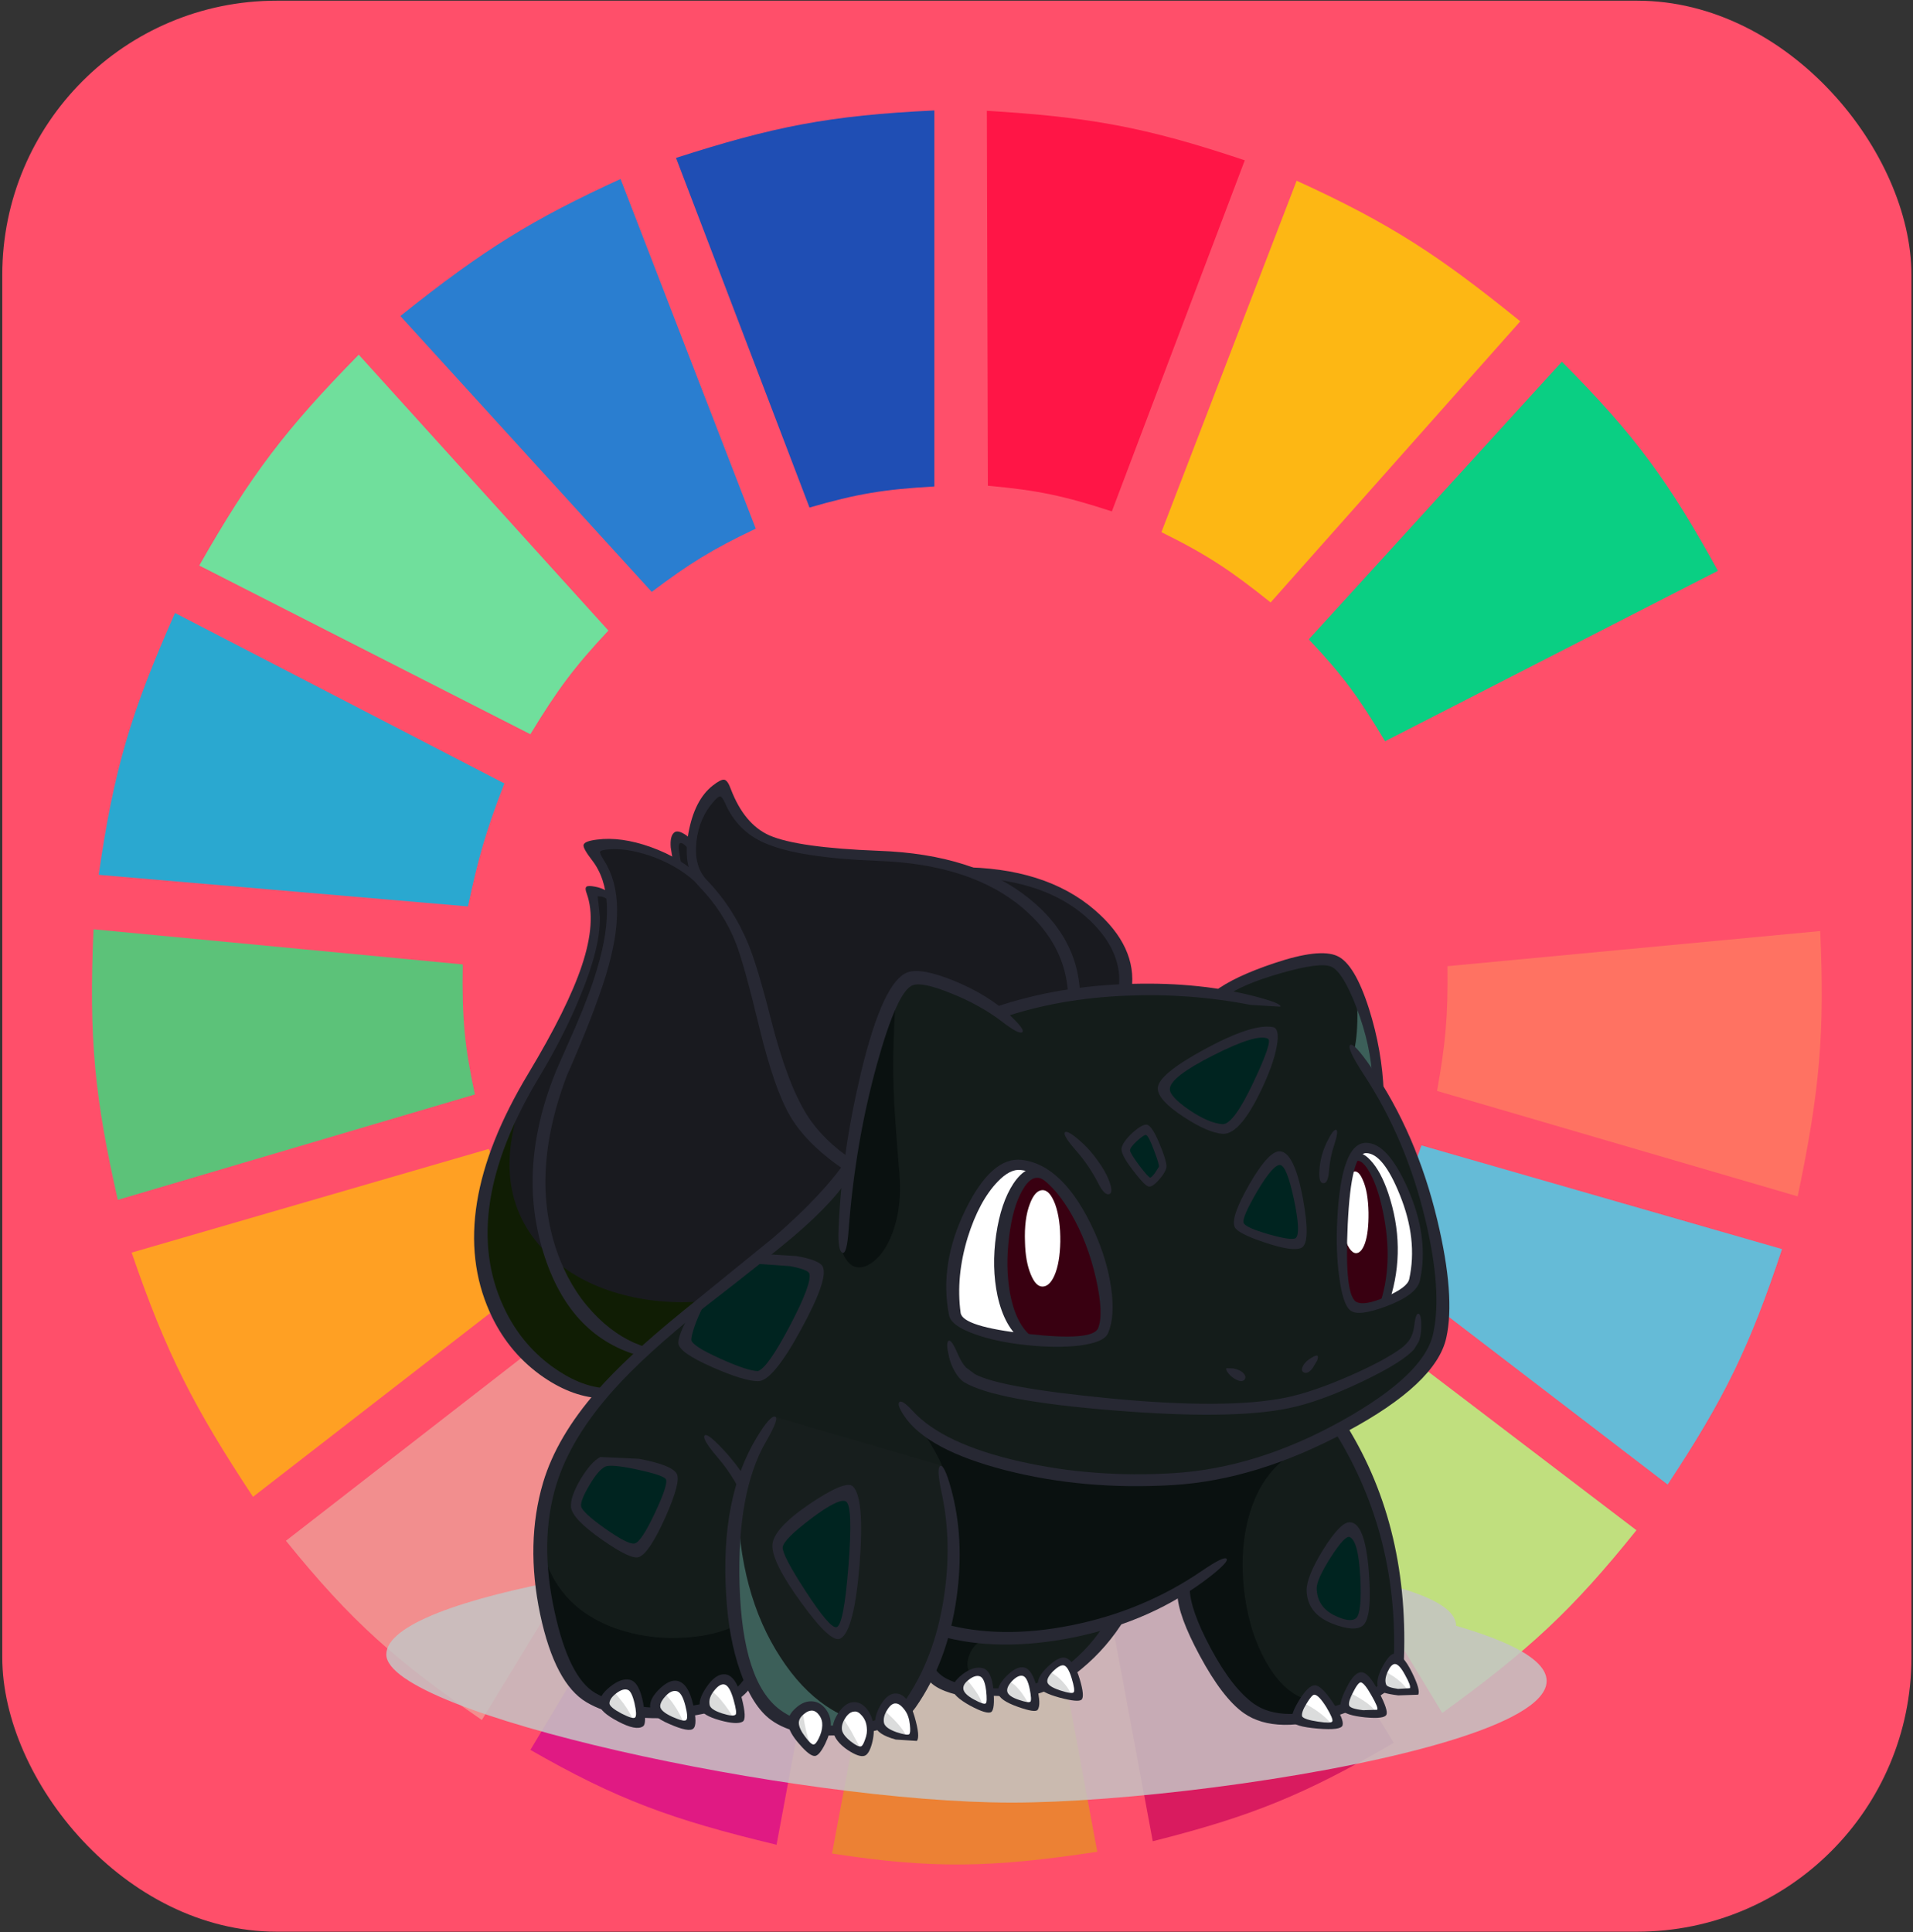 <svg width="687" height="694" viewBox="0 0 687 694" fill="none" xmlns="http://www.w3.org/2000/svg">
<rect x="0" y="0" width="687" height="694" fill="#333333" stroke="none"/>
<rect x="0.814" y="0.247" width="685.626" height="693.507" rx="98.51" fill="#FF4F6A"/>
<g clip-path="url(#clip0)">
<path d="M290.709 182.29L242.771 56.706C277.581 45.528 297.737 41.44 335.535 39.666V174.717C317.57 175.724 307.727 177.346 290.709 182.29Z" fill="#1F4EB4"/>
<path d="M354.766 174.454L354.398 39.797C390.849 42.004 411.111 45.506 447.027 57.578L399.293 183.664C382.164 178.08 372.401 176.019 354.766 174.454Z" fill="#FF1546"/>
<path d="M417.09 191.124L465.651 64.909C500.177 80.662 517.325 92.264 545.964 115.395L456.312 216.368C442.293 205.162 433.909 199.422 417.09 191.124Z" fill="#FDB714"/>
<path d="M470.012 229.62L560.908 129.91C587.573 156.651 599.478 173.293 616.941 205.008L497.405 266.223C488.174 250.727 482.3 242.617 470.012 229.62Z" fill="#0ACF83"/>
<path d="M506.122 284.524L626.28 223.31C641.17 257.701 646.254 278.038 651.806 315.447L517.951 328.068C515.326 310.608 512.734 301.082 506.122 284.524Z" fill="#FF4F6A"/>
<path d="M516.081 391.807C519.078 375.04 520.033 365.297 519.817 347L653.671 334.379C655.333 371.065 653.507 391.913 645.578 429.671L516.081 391.807Z" fill="#FF7262"/>
<path d="M491.8 451.128C500.577 436.712 504.71 428.043 510.477 411.37L639.974 448.604C628.388 483.627 619.395 502.144 598.884 533.168L491.8 451.128Z" fill="#65BBD7"/>
<path d="M587.678 549.576L479.972 467.536C468.138 481.031 461.027 487.907 447.598 499.09L517.949 615.208C549.104 592.629 564.551 578.392 587.678 549.576Z" fill="#C0DF7E"/>
<path d="M500.518 625.936L430.166 510.449C414.903 518.162 405.964 521.976 389.076 527.488L413.979 661.277C449.657 652.282 468.617 644.508 500.518 625.936Z" fill="#D91B5F"/>
<path d="M323.705 532.537C341.451 533.699 351.402 533.352 369.153 531.275L394.056 665.063C355.993 670.798 335.078 671.269 298.802 665.694L323.705 532.537Z" fill="#EC8134"/>
<path d="M190.473 628.461L260.202 512.343C276.01 520.611 285.6 524.13 303.782 528.751L278.879 662.539C241.235 653.497 221.65 646.348 190.473 628.461Z" fill="#E01A83"/>
<path d="M102.688 553.362L209.149 470.691C221.02 484.66 228.741 491.324 243.391 502.245L173.039 617.732C142.245 596.447 126.474 582.782 102.688 553.362Z" fill="#F28E8E"/>
<path d="M90.86 537.585C69.684 505.433 59.801 486.4 47.279 449.866L175.531 412.632C181.936 429.882 186.794 439.218 196.699 455.546L90.86 537.585Z" fill="#FFA023"/>
<path d="M42.298 430.934C34.059 394.411 31.827 373.226 33.582 333.748L166.191 346.37C165.853 365.92 166.896 376.083 170.549 393.069L42.298 430.934Z" fill="#5CC279"/>
<path d="M35.45 314.185L168.06 325.544C171.739 308.148 174.497 298.465 181.134 281.369L62.844 220.154C47.122 255.614 40.889 276.145 35.45 314.185Z" fill="#2AA8D0"/>
<path d="M71.561 203.115C90.097 170.481 102.724 153.974 128.838 127.386L218.489 226.465C206.358 239.431 200.239 247.603 190.473 263.698L71.561 203.115Z" fill="#70DF9C"/>
<path d="M234.054 212.581C247.505 202.444 255.597 197.369 271.409 189.863L222.848 64.278C191.248 78.793 173.898 89.418 143.78 113.502L234.054 212.581Z" fill="#2A7ED0"/>
<path d="M522.915 583.891C631.275 615.414 440.479 647.397 363.329 647.397C286.18 647.397 138.728 615.539 138.728 594.194C138.728 572.849 250.524 555.841 327.674 555.841C404.823 555.841 522.915 562.546 522.915 583.891Z" fill="#C4C4C4" fill-opacity="0.85"/>
</g>
<path d="M405.103 355.344L218.158 500.564C216.231 500.778 213.368 500.295 209.569 499.114C204.806 497.61 200.284 495.382 196.003 492.429C183.803 484.052 176.418 472.024 173.849 456.345C171.334 441.311 173.635 425.175 180.752 407.939C183.107 402.247 185.997 396.368 189.421 390.3L195.682 379.749C200.766 370.675 204.967 361.707 208.285 352.848C213.796 338.028 215.295 327.074 212.78 319.986L215.348 320.308C217.275 320.684 218.826 321.382 220.004 322.402C219.843 320.684 219.388 318.671 218.639 316.362C217.087 311.636 214.867 307.663 211.977 304.441L220.646 303.233C227.977 303.287 235.415 305.381 242.96 309.516L242.399 305.086C242.185 302.079 242.479 300.414 243.282 300.092C244.512 299.609 246.278 300.79 248.579 303.636C248.633 301.273 249.141 298.589 250.104 295.582C251.977 289.675 255.135 285.218 259.576 282.211L263.991 290.346C268.111 296.199 273.141 300.253 279.081 302.508C284.272 304.549 296.045 306.106 314.399 307.18C332.166 308.254 344.687 310.455 351.965 313.784L359.671 314.429C365.932 315.234 371.711 316.711 377.009 318.859C394.079 325.785 403.444 337.947 405.103 355.344Z" fill="#191A1F"/>
<path d="M179.385 472.132C167.291 449.258 170.18 422.974 188.054 393.281C179.01 417.283 182.06 436.479 197.204 450.869C203.786 457.098 212.081 461.662 222.087 464.561C231.88 467.353 242.261 468.266 253.232 467.3L215.826 501.208C210.368 500.725 204.295 498.067 197.605 493.235C189.953 487.597 183.88 480.563 179.385 472.132Z" fill="#101D04"/>
<path d="M478.467 344.712C483.229 346.806 487.377 353.921 490.908 366.056C494.066 377.064 495.136 384.85 494.119 389.414C500.434 396.77 506.588 411.133 512.581 432.504C519.377 456.452 520.527 473.876 516.032 484.777C514.588 488.267 510.36 493.019 503.35 499.033C496.072 505.369 488.875 510.255 481.758 513.692L485.37 519.571C488.26 524.726 490.855 530.283 493.156 536.244C500.487 555.467 503.537 575.387 502.307 596.006C501.932 602.557 496.527 607.927 486.092 612.115C475.871 616.142 464.982 617.485 453.423 616.142C449.517 615.605 444.353 611.014 437.931 602.369C430.6 592.328 426.239 581.911 424.847 571.119C415.055 576.81 406.787 580.65 400.045 582.636L397.958 586.18C396.138 589.08 393.998 591.765 391.536 594.235C383.777 602.181 374.599 606.611 364.004 607.524C353.462 608.437 345.275 607.605 339.442 605.027C337.622 604.222 336.124 603.282 334.947 602.208L333.823 600.839L269.689 603.014L263.107 608.813C257.22 612.733 250.424 614.8 242.718 615.015C232.176 615.337 223.882 614.37 217.835 612.115C210.236 609.216 204.832 603.927 201.621 596.248C196.965 585.187 194.504 572.515 194.236 558.232C193.862 539.653 198.009 524.457 206.678 512.644C215.026 501.261 225.915 489.663 239.347 477.85C243.093 474.574 253.287 466.252 269.929 452.882C278.438 446.116 286.01 439.565 292.645 433.229C299.388 426.786 303.482 422.168 304.926 419.376C306.478 408.69 308.512 397.844 311.027 386.836C316.11 364.821 321.034 353.062 325.796 351.558C330.559 350.109 337.569 351.639 346.827 356.149C351.429 358.458 355.549 360.875 359.188 363.398L364.646 361.465C369.462 360.015 374.733 358.78 380.459 357.76C398.76 354.592 418.185 354.404 438.734 357.196C441.838 353.867 448.687 350.646 459.283 347.531C469.503 344.524 475.898 343.585 478.467 344.712Z" fill="#141C1A"/>
<path d="M492.994 376.768L494.6 389.414L486.332 377.091C487.188 373.493 487.563 368.634 487.456 362.512L486.974 354.458C489.436 359.774 491.442 367.211 492.994 376.768Z" fill="#3C5F59"/>
<path d="M309.179 391.025C313.514 371.05 317.768 359.506 321.942 356.392C320.925 367.99 320.577 379.454 320.898 390.783C321.113 397.442 321.808 407.59 322.985 421.229C323.681 429.337 322.852 436.532 320.497 442.814C318.41 448.291 315.681 452.023 312.31 454.01C308.992 455.943 306.263 455.513 304.122 452.721C301.821 449.66 301.045 444.398 301.795 436.935C303.293 422.061 305.754 406.758 309.179 391.025Z" fill="#0A1110"/>
<path d="M454.066 595.766C458.187 603.498 463.11 608.331 468.836 610.264L465.785 616.385C457.705 617.996 450.561 615.875 444.354 610.022C436.916 602.881 430.333 589.913 424.608 571.12C415.35 576.758 405.076 580.973 393.785 583.765C382.654 586.557 369.276 588.249 353.65 588.839C351.189 589.645 349.396 591.363 348.272 593.994C347.149 596.518 347.122 598.8 348.192 600.84L343.697 606.156L334.065 600.276C334.332 598.451 335.831 593.001 338.56 583.926C341.235 575.227 342.921 567.683 343.617 561.294C345.65 542.178 340.353 524.888 327.724 509.424C338.961 520.754 358.654 527.868 386.801 530.768C416.875 533.828 442.427 531.09 463.458 522.552C456.715 526.902 451.899 533.667 449.009 542.849C446.441 551.118 445.665 560.273 446.681 570.314C447.698 579.98 450.16 588.463 454.066 595.766Z" fill="#0A1110"/>
<path d="M193.432 549.534C195.733 568.381 206.008 580.489 224.255 585.859C231.265 587.899 238.65 588.651 246.409 588.114C253.473 587.631 259.279 586.234 263.828 583.926L269.687 603.739C265.513 607.82 259.894 611.015 252.831 613.324C238.704 617.942 224.496 615.928 210.208 607.283C203.305 603.095 198.355 592.463 195.359 575.388C194.395 569.643 193.753 563.817 193.432 557.91C193.165 552.97 193.165 550.178 193.432 549.534Z" fill="#0A1110"/>
<path d="M365.286 418.249C367.373 417.873 369.594 418.222 371.949 419.296C363.868 425.524 359.641 435.082 359.266 447.969C358.892 459.728 361.567 470.763 367.293 481.072C356.056 479.837 348.136 477.26 343.534 473.34C342.196 472.159 341.634 468.857 341.848 463.433C342.062 457.795 343.052 451.889 344.818 445.714C349.42 429.283 356.243 420.128 365.286 418.249Z" fill="white"/>
<path d="M393.059 448.935C395.574 455.701 397.126 461.795 397.715 467.219C398.357 473.018 397.715 476.884 395.788 478.817C394.504 480.105 391.052 480.991 385.433 481.475C379.708 481.904 373.661 481.77 367.293 481.072C361.567 470.762 358.891 459.728 359.266 447.969C359.641 435.082 363.868 425.524 371.948 419.295C379.922 423 386.959 432.88 393.059 448.935Z" fill="#390011"/>
<path d="M487.057 414.222C493.746 419.699 497.733 427.887 499.017 438.787C499.82 445.607 499.499 455.191 498.054 467.541C495.7 468.454 493.425 469.071 491.231 469.394C488.984 469.77 487.298 469.77 486.174 469.394C483.017 468.373 481.439 460.265 481.439 445.07C481.385 429.552 483.258 419.269 487.057 414.222Z" fill="#390011"/>
<path d="M487.056 414.22C488.019 412.878 489.036 412.099 490.106 411.885C495.297 410.757 500.327 417.12 505.196 430.973C509.959 444.719 510.895 454.546 508.006 460.452C506.668 463.244 503.35 465.607 498.052 467.54C499.497 455.19 499.818 445.605 499.016 438.786C497.731 427.886 493.745 419.697 487.056 414.22Z" fill="white"/>
<path d="M439.938 406.005C438.386 406.596 434.346 404.958 427.818 401.092C420.968 397.118 417.677 393.87 417.945 391.346C418.319 388.017 423.858 383.426 434.56 377.573C445.423 371.667 452.648 369.492 456.233 371.049C458.534 372.016 457.33 377.708 452.621 388.124C447.858 398.595 443.631 404.555 439.938 406.005Z" fill="#002420"/>
<path d="M404.219 412.933C404.059 412.235 404.861 410.919 406.627 408.986C408.447 407 410.079 405.818 411.524 405.442L413.29 407.939C414.788 410.463 416.286 414.007 417.785 418.571L416.741 421.068C415.724 422.893 414.467 424.155 412.969 424.853L409.116 421.148C406.44 418.195 404.808 415.457 404.219 412.933Z" fill="#002420"/>
<path d="M466.265 430.492C467.924 439.996 468.058 445.312 466.666 446.439C465.436 447.46 461.69 447.057 455.429 445.231C449.114 443.406 445.529 441.634 444.673 439.915C444.94 435.942 446.974 430.975 450.773 425.015C454.68 419.055 457.837 416.075 460.245 416.075C462.599 416.075 464.606 420.88 466.265 430.492Z" fill="#002420"/>
<path d="M471.083 570.556C470.869 567.495 472.742 563.119 476.702 557.427C480.555 551.843 483.337 549.158 485.05 549.373C487.618 549.641 489.384 555.038 490.347 565.562C491.257 576.14 490.428 581.858 487.859 582.718C485.023 583.684 481.625 583.147 477.665 581.107C473.116 578.69 470.922 575.173 471.083 570.556Z" fill="#002420"/>
<path d="M216.631 525.292L229.876 525.855C235.815 527.037 239.24 528.352 240.15 529.802C241.648 532.218 240.658 537.319 237.18 545.105C233.755 552.837 230.866 556.811 228.511 557.025C226.478 557.187 222.357 555.146 216.15 550.904C209.889 546.662 206.785 543.709 206.839 542.044C206.892 539.897 207.936 536.836 209.969 532.863C212.217 528.406 214.437 525.882 216.631 525.292Z" fill="#002420"/>
<path d="M292.966 456.264C294.357 458.68 292.11 465.392 286.224 476.4C280.337 487.407 275.815 493.26 272.658 493.958C269.769 494.656 265.059 493.394 258.531 490.172C252.377 487.219 248.283 484.508 246.25 482.038C245.608 481.232 246.036 478.87 247.534 474.95L249.942 469.231L260.698 460.694C267.976 454.948 272.043 451.968 272.899 451.753L282.933 452.639C288.819 453.66 292.163 454.868 292.966 456.264Z" fill="#002420"/>
<path d="M374.439 427.43C376.151 427.43 377.649 429.122 378.934 432.504C380.218 436.102 380.833 440.586 380.78 445.955C380.673 451.056 379.977 455.083 378.693 458.037C377.516 460.721 376.071 462.064 374.358 462.064C372.753 462.064 371.362 460.614 370.184 457.714C368.9 454.654 368.205 450.788 368.097 446.116C367.883 440.478 368.472 435.887 369.863 432.343C371.094 429.068 372.619 427.43 374.439 427.43Z" fill="white"/>
<path d="M483.281 429.202L484.886 421.953C485.528 421.094 486.144 420.691 486.732 420.745C487.696 420.799 488.605 421.846 489.462 423.886C490.692 426.625 491.361 430.491 491.468 435.484C491.522 440.21 491.094 443.888 490.184 446.519C489.328 448.881 488.258 450.063 486.973 450.063C486.171 450.063 485.368 449.472 484.565 448.291C483.709 447.002 483.12 445.311 482.799 443.216C482.157 439.511 482.318 434.84 483.281 429.202Z" fill="white"/>
<path d="M449.089 360.901C434.426 358.055 419.577 356.955 404.54 357.599C388.379 358.243 373.529 360.874 359.991 365.492C359.509 365.653 358.84 365.116 357.984 363.881C357.074 362.646 356.86 361.921 357.342 361.707C372.7 356.498 389.342 353.706 407.269 353.33C423.001 352.954 437.37 354.431 450.373 357.76C457.009 359.478 460.166 360.74 459.845 361.546L449.089 360.901Z" fill="#272833"/>
<path d="M492.433 383.373C503.296 399.159 511.216 417.469 516.193 438.303C520.527 456.452 521.597 470.493 519.403 480.427C516.995 491.435 505.008 502.711 483.443 514.255C462.038 525.746 441.356 532.109 421.395 533.344C400.044 534.633 379.95 532.861 361.114 528.028C342.278 523.195 330.13 516.671 324.672 508.456C322.906 505.771 322.344 504.134 322.986 503.543C323.682 502.952 325.261 503.999 327.722 506.684C334.946 514.631 347.816 520.699 366.331 524.887C383.937 528.86 402.318 530.256 421.476 529.075C441.489 527.84 461.69 521.531 482.078 510.147C501.664 499.194 512.527 488.83 514.667 479.058C516.915 468.909 515.978 455.217 511.858 437.981C507.256 418.704 499.898 401.361 489.784 385.95C485.61 379.56 483.978 376.017 484.888 375.318C485.744 374.62 488.259 377.305 492.433 383.373Z" fill="#272833"/>
<path d="M306.449 420.262C302.917 426.92 295.774 434.84 285.018 444.022C278.596 449.445 267.787 458.037 252.589 469.796C238.729 480.857 228.027 490.603 220.482 499.033C210.1 510.631 203.197 522.041 199.773 533.264C195.652 546.741 195.438 561.883 199.13 578.69C202.555 594.53 207.425 604.303 213.739 608.008C220.535 611.981 229.686 613.726 241.191 613.243C253.071 612.76 261.285 609.968 265.833 604.867C272.844 596.973 275.573 584.194 274.021 566.528C272.415 548.486 266.957 534.096 257.646 523.357C254.007 519.115 252.455 516.538 252.991 515.625C253.526 514.712 255.8 516.403 259.813 520.699C271.533 533.317 278.061 548.755 279.399 567.011C280.63 584.355 277.018 597.779 268.563 607.283C263.479 613.028 254.328 616.25 241.111 616.948C228.321 617.646 218.181 615.794 210.689 611.391C203.09 606.934 197.525 596.41 193.993 579.818C190.408 562.743 190.756 546.956 195.037 532.458C198.301 521.505 204.749 510.524 214.381 499.516C221.391 491.462 231.532 482.038 244.803 471.246L277.713 444.505C289.593 434.25 298.449 424.826 304.282 416.235C304.55 415.859 305.031 416.315 305.727 417.604C306.476 418.946 306.717 419.832 306.449 420.262Z" fill="#272833"/>
<path d="M326.118 349.142C329.436 348.069 335.028 349.142 342.894 352.364C350.814 355.64 357.316 359.64 362.4 364.365C366.413 368.124 367.965 370.245 367.055 370.728C366.199 371.265 363.738 369.949 359.671 366.781C354.426 362.808 348.353 359.452 341.45 356.714C334.707 353.975 330.185 353.009 327.884 353.814C324.138 355.049 319.804 364.58 314.881 382.407C309.69 401.254 306.319 421.014 304.767 441.686C304.339 447.647 303.59 450.385 302.519 449.902C301.396 449.419 300.941 446.6 301.155 441.445C301.851 423.564 304.526 404.851 309.182 385.306C314.479 363.184 320.125 351.129 326.118 349.142Z" fill="#272833"/>
<path d="M436.165 356.07C440.821 352.526 447.965 349.144 457.597 345.922C468.46 342.271 476.005 341.411 480.233 343.345C484.407 345.224 488.206 351.533 491.631 362.272C494.788 372.259 496.554 382.3 496.929 392.395C496.929 392.878 496.26 392.368 494.922 390.865C493.53 389.361 492.835 388.341 492.835 387.804C492.514 379.643 490.641 371.051 487.216 362.03C483.952 353.439 480.928 348.499 478.146 347.211C475.524 346.029 469.53 346.781 460.166 349.466C450.694 352.151 443.951 355.023 439.938 358.084C439.563 358.406 438.734 358.245 437.45 357.601C436.219 356.903 435.791 356.392 436.165 356.07Z" fill="#272833"/>
<path d="M439.136 403.751C441.759 403.697 445.424 398.677 450.133 388.69C454.789 378.863 456.528 373.655 455.351 373.064C452.729 371.722 446.227 373.682 435.845 378.944C425.411 384.206 420.166 388.26 420.113 391.106C420.059 392.878 422.36 395.375 427.016 398.596C431.779 401.818 435.819 403.536 439.136 403.751ZM432.715 376.769C444.113 370.594 452.247 367.963 457.117 368.876C458.775 369.198 459.257 371.4 458.561 375.481C457.919 379.239 456.474 383.642 454.227 388.69C448.608 401.254 443.578 407.429 439.136 407.215C435.605 407 430.896 404.959 425.009 401.093C418.855 397.066 415.778 393.656 415.778 390.864C415.778 387.589 421.424 382.891 432.715 376.769Z" fill="#272833"/>
<path d="M416.176 419.055C416.337 418.626 415.748 416.639 414.41 413.095C413.073 409.497 412.109 407.672 411.521 407.618C411.039 407.564 409.969 408.289 408.31 409.793C406.651 411.296 405.822 412.424 405.822 413.176C405.875 413.874 406.999 415.699 409.193 418.653C411.387 421.498 412.671 422.921 413.046 422.921C413.367 422.921 413.929 422.384 414.732 421.31L416.176 419.055ZM416.337 410.598C417.996 414.572 418.852 417.283 418.906 418.733C418.959 419.914 418.103 421.525 416.337 423.566C414.518 425.66 413.153 426.492 412.243 426.062C411.173 425.579 409.327 423.592 406.705 420.102C403.869 416.397 402.558 413.847 402.772 412.451C402.986 411.001 404.243 409.175 406.544 406.974C408.845 404.88 410.584 403.859 411.762 403.913C412.992 404.021 414.518 406.249 416.337 410.598Z" fill="#272833"/>
<path d="M459.685 418.409C458.026 418.302 455.297 421.443 451.497 427.833C447.805 434.169 446.173 437.954 446.601 439.189C447.029 440.317 450.052 441.686 455.671 443.297C461.344 444.908 464.581 445.337 465.384 444.585C466.615 443.404 466.374 438.76 464.661 430.652C462.949 422.597 461.29 418.516 459.685 418.409ZM448.768 425.175C453.424 417.12 457.089 413.227 459.765 413.496C463.136 413.818 465.839 419.402 467.872 430.249C469.852 441.042 469.692 447.002 467.39 448.129C465.411 449.15 461.049 448.532 454.307 446.277C447.671 444.075 444.032 442.196 443.39 440.639C442.373 438.33 444.166 433.175 448.768 425.175Z" fill="#272833"/>
<path d="M346.745 434.439C353.006 421.713 359.722 415.753 366.893 416.558C377.007 417.74 385.702 426.304 392.98 442.251C396.03 449.017 398.037 455.702 399 462.307C400.017 469.18 399.669 474.657 397.957 478.737C397.047 480.993 393.622 482.496 387.682 483.248C382.224 483.892 375.883 483.838 368.659 483.087C361.381 482.335 355.174 481.019 350.036 479.14C344.364 477.153 341.287 474.871 340.806 472.294C338.398 460.051 340.377 447.433 346.745 434.439ZM384.472 435.566C378.853 426.009 372.859 420.881 366.491 420.183C363.976 419.914 361.247 421.31 358.304 424.371C353.863 428.989 350.277 435.647 347.548 444.346C344.658 453.796 343.802 462.844 344.98 471.489C345.408 474.818 353.408 477.341 368.98 479.06C384.552 480.832 393.007 480.16 394.345 477.046C395.736 473.663 395.495 467.757 393.622 459.327C391.642 450.521 388.592 442.6 384.472 435.566Z" fill="#272833"/>
<path d="M502.706 429.122C498.692 419.134 494.652 414.141 490.585 414.141C487 414.141 484.806 422.651 484.003 439.673C483.201 456.587 484.217 465.876 487.053 467.541C488.926 468.614 492.458 468.024 497.649 465.769C502.84 463.513 505.649 461.392 506.077 459.406C508.164 449.902 507.04 439.807 502.706 429.122ZM480.231 438.303C481.14 419.725 484.592 410.436 490.585 410.436C495.776 410.436 500.806 415.993 505.676 427.108C510.759 438.814 512.177 449.741 509.93 459.889C509.127 463.325 505.167 466.386 498.05 469.071C491.147 471.702 486.759 472.212 484.886 470.601C483.12 469.151 481.809 465.178 480.953 458.681C480.097 452.452 479.856 445.66 480.231 438.303Z" fill="#272833"/>
<path d="M272.018 450.224L286.065 451.11C291.523 452.077 294.653 453.338 295.456 454.896C296.901 457.849 294.279 465.42 287.59 477.609C280.901 489.905 275.79 496.053 272.258 496.053C268.887 496.053 263.375 494.362 255.723 490.979C247.643 487.435 243.603 484.535 243.603 482.28C243.603 480.992 244.191 479.059 245.368 476.481L249.221 468.91C249.489 468.481 250.211 468.212 251.389 468.105C252.619 468.051 253.101 468.239 252.833 468.668C251.389 471.353 250.238 473.957 249.382 476.481C248.633 478.683 248.258 480.267 248.258 481.233C248.472 482.683 251.924 484.911 258.613 487.918C265.141 490.872 269.663 492.375 272.178 492.429C274.533 491.677 278.386 486.2 283.737 475.998C289.088 465.796 291.389 459.567 290.64 457.312C290.212 456.399 287.911 455.54 283.737 454.735L271.295 453.849C270.76 453.902 270.626 453.312 270.894 452.077C271.161 450.895 271.536 450.278 272.018 450.224Z" fill="#272833"/>
<path d="M217.353 526.74C215.694 527.546 213.794 529.774 211.654 533.425C209.513 537.023 208.523 539.52 208.684 540.916C208.898 542.366 211.734 545.023 217.192 548.89C222.651 552.756 226.182 554.581 227.788 554.366C229.393 554.152 231.881 550.447 235.253 543.251C238.624 536.056 239.882 532.002 239.025 531.09C238.062 530.123 234.557 528.995 228.51 527.707C222.356 526.418 218.637 526.096 217.353 526.74ZM208.443 531.331C210.958 527.143 213.339 524.458 215.587 523.277L229.473 523.921C237.179 525.371 241.674 527.116 242.959 529.156C244.136 531.036 242.798 536.298 238.945 544.943C235.092 553.534 231.935 558.286 229.473 559.199C227.6 559.951 223.186 557.883 216.229 552.997C209.165 548.057 205.446 544.191 205.072 541.399C204.804 538.983 205.928 535.627 208.443 531.331Z" fill="#272833"/>
<path d="M472.848 570.396V570.476C472.956 574.933 475.123 578.181 479.35 580.222C483.15 582.048 485.718 582.343 487.056 581.108C488.447 579.819 488.929 574.933 488.501 566.449C488.073 557.804 486.815 552.998 484.728 552.032C483.604 551.549 481.33 553.965 477.905 559.281C474.534 564.597 472.848 568.302 472.848 570.396ZM475.176 556.542C479.297 549.938 482.481 546.662 484.728 546.716C488.367 546.77 490.641 552.596 491.551 564.194C492.461 575.577 491.712 582.155 489.304 583.927C487.324 585.43 483.711 585.162 478.467 583.121C472.474 580.759 469.397 576.812 469.236 571.282C469.183 567.952 471.163 563.039 475.176 556.542Z" fill="#272833"/>
<path d="M510.412 476.641C510.359 478.735 510.065 480.453 509.53 481.796L507.924 484.453C505.302 487.568 499.041 491.488 489.141 496.213C478.92 501.099 470.064 504.294 462.572 505.797C448.927 508.59 427.977 508.831 399.722 506.522C371.468 504.267 353.621 500.884 346.183 496.374C344.952 495.568 343.829 494.253 342.812 492.427C341.902 490.87 341.233 489.152 340.805 487.272C340.002 483.89 339.949 481.983 340.645 481.554C341.34 481.124 342.437 482.682 343.936 486.225C344.845 488.32 345.809 489.93 346.825 491.058L350.036 493.474C356.029 496.75 372.056 499.649 398.117 502.173C426.318 504.911 447.562 504.831 461.85 501.931C468.272 500.589 475.897 497.985 484.727 494.119C492.914 490.521 499.041 487.246 503.108 484.292C504.606 483.165 505.703 482.01 506.399 480.829C507.148 479.594 507.63 478.091 507.844 476.319C508.218 473.097 508.754 471.593 509.449 471.808C510.145 472.077 510.466 473.688 510.412 476.641Z" fill="#272833"/>
<path d="M388.727 410.516C390.6 412.234 392.419 414.328 394.185 416.798C396.058 419.375 397.396 421.711 398.198 423.805C399.376 426.812 399.429 428.503 398.359 428.879C397.235 429.201 395.978 428.02 394.586 425.335C392.285 420.771 389.476 416.637 386.158 412.932C383.055 409.334 381.824 407.24 382.466 406.649C383.162 406.059 385.249 407.348 388.727 410.516Z" fill="#272833"/>
<path d="M479.187 411.08C478.171 414.034 477.529 417.202 477.261 420.584C477.047 423.538 476.378 424.987 475.254 424.934C474.13 424.934 473.649 423.484 473.809 420.584C473.97 417.041 474.88 413.55 476.539 410.114C478.037 407.053 479.134 405.603 479.83 405.765C480.472 405.979 480.258 407.751 479.187 411.08Z" fill="#272833"/>
<path d="M443.951 495.49C442.774 494.899 441.837 494.148 441.142 493.235C440.446 492.376 440.205 491.758 440.419 491.382L442.908 491.463C444.459 491.785 445.61 492.295 446.359 492.993C447.322 493.96 447.51 494.792 446.921 495.49C446.332 496.188 445.342 496.188 443.951 495.49Z" fill="#272833"/>
<path d="M471.321 491.462C470.197 492.858 469.181 493.341 468.271 492.912C467.361 492.482 467.308 491.596 468.11 490.254C468.699 489.287 469.635 488.428 470.92 487.677C472.097 486.925 472.846 486.683 473.167 486.952C473.381 487.166 473.328 487.73 473.007 488.643L471.321 491.462Z" fill="#272833"/>
<path d="M374.839 419.699C375.32 419.86 375.534 420.638 375.481 422.035C375.427 423.431 375.186 423.994 374.758 423.726C372.029 422.008 369.461 423.323 367.053 427.673C364.805 431.646 363.253 437.15 362.397 444.184C361.487 451.433 361.594 458.198 362.718 464.481C364.056 471.622 366.544 476.723 370.183 479.784C370.611 480.106 370.344 480.589 369.38 481.234C368.417 481.824 367.721 481.959 367.293 481.636C362.905 478.361 359.882 472.938 358.223 465.367C356.778 458.547 356.618 451.245 357.741 443.459C358.865 435.781 360.925 429.659 363.922 425.095C367.186 420.209 370.825 418.41 374.839 419.699Z" fill="#272833"/>
<path d="M485.69 414.867C487.563 413.417 489.73 414.035 492.192 416.72C494.653 419.351 496.767 423.27 498.533 428.479C502.921 441.527 503.108 454.36 499.095 466.978C498.934 467.462 498.319 467.811 497.249 468.025C496.178 468.187 495.697 468.025 495.804 467.542C499.068 457.34 499.175 445.769 496.125 432.828C494.894 427.62 493.369 423.512 491.55 420.505C489.73 417.444 488.071 416.317 486.573 417.122C486.145 417.391 485.797 417.149 485.53 416.397C485.262 415.699 485.315 415.189 485.69 414.867Z" fill="#272833"/>
<path d="M479.75 514.901C479.483 514.471 480.045 513.827 481.436 512.968C482.774 512.055 483.55 511.813 483.764 512.243C498.961 536.889 505.73 565.643 504.072 598.504C503.911 601.565 501.583 604.733 497.088 608.009C492.807 611.123 487.509 613.727 481.195 615.821C465.891 620.869 454.385 620.681 446.68 615.257C441.596 611.66 436.325 604.787 430.867 594.638C425.622 584.92 422.947 577.536 422.84 572.489C422.84 572.006 423.589 571.469 425.087 570.878L427.255 570.637C427.362 575.63 429.85 582.691 434.72 591.819C439.91 601.538 445.128 608.25 450.372 611.955C457.061 616.627 467.148 616.761 480.633 612.358C486.091 610.586 490.693 608.384 494.439 605.753C498.346 603.069 500.352 600.599 500.459 598.343C502.011 567.63 495.108 539.815 479.75 514.901Z" fill="#272833"/>
<path d="M434.881 565.964C421.021 576.864 404.486 584.247 385.275 588.114C367.456 591.657 351.536 591.469 337.515 587.55C337.034 587.389 336.954 586.556 337.275 585.053C337.542 583.603 337.917 582.932 338.398 583.039C352.151 586.905 367.536 587.147 384.553 583.764C401.837 580.328 417.516 573.804 431.59 564.192C436.941 560.541 439.911 559.091 440.5 559.843C441.035 560.541 439.162 562.581 434.881 565.964Z" fill="#272833"/>
<path d="M397.393 582.235C397.661 581.805 398.892 581.429 401.086 581.107L403.975 581.349C399.802 588.222 394.638 594.209 388.484 599.31C381.42 605.162 374.49 608.518 367.694 609.378L343.614 608.653C337.299 607.095 333.58 604.733 332.456 601.565C332.296 601.082 332.697 600.276 333.66 599.149C334.57 597.967 335.105 597.618 335.266 598.102C336.336 601.108 339.627 603.364 345.139 604.867C351.132 606.532 358.49 606.827 367.213 605.753C372.296 605.109 377.674 602.558 383.346 598.102C388.965 593.698 393.648 588.409 397.393 582.235Z" fill="#272833"/>
<path d="M210.611 318.455C211.039 318.133 212.082 318.133 213.741 318.455C216.31 318.938 218.557 320.093 220.484 321.918C220.912 322.241 220.938 322.751 220.564 323.449C220.243 324.093 219.868 324.254 219.44 323.932C218.316 322.965 217.219 322.321 216.149 321.999L214.624 321.918L214.945 324.496L215.427 329.328C215.587 336.631 213.206 346.189 208.283 358.002C204.43 367.398 199.48 377.117 193.433 387.158C174.383 418.892 170.182 446.277 180.831 469.312C184.844 478.011 190.597 485.125 198.089 490.656C204.724 495.489 211.092 498.12 217.193 498.549C217.674 498.603 217.594 499.22 216.952 500.402C216.363 501.637 215.801 502.227 215.266 502.174C208.149 501.69 201.032 498.871 193.915 493.717C185.995 487.918 179.975 480.4 175.854 471.165C165.152 447.216 169.781 418.677 189.741 385.547C199.159 369.868 205.554 356.981 208.925 346.887C212.51 336.201 213.099 327.53 210.691 320.871C210.209 319.636 210.183 318.831 210.611 318.455Z" fill="#272833"/>
<path d="M252.191 315.636C252.566 316.012 252.566 316.603 252.191 317.408C251.817 318.267 251.442 318.509 251.068 318.133C247.054 313.945 241.837 310.589 235.415 308.065C229.368 305.756 223.937 304.736 219.121 305.004C216.873 305.165 215.669 305.461 215.509 305.89C215.348 306.266 215.883 307.421 217.114 309.354C222.947 318.589 223.107 332.228 217.596 350.27C214.599 359.935 209.917 371.962 203.549 386.353C194.13 411.214 193.381 433.39 201.301 452.881C204.565 460.936 209.087 467.755 214.866 473.339C220.218 478.548 225.997 482.065 232.204 483.89C232.633 483.998 232.311 484.535 231.241 485.501C230.171 486.414 229.395 486.817 228.913 486.709C212.485 481.877 201.221 469.581 195.12 449.821C188.752 429.363 190.304 407.562 199.776 384.42L206.84 368.392C210.211 360.552 212.753 353.706 214.465 347.853C219.709 330.241 219.094 317.274 212.619 308.951C210.425 306.105 209.408 304.279 209.569 303.474C209.729 302.561 211.335 301.917 214.385 301.541C220.111 300.789 226.532 301.675 233.649 304.199C241.195 306.884 247.375 310.696 252.191 315.636Z" fill="#272833"/>
<path d="M246.573 300.091L249.543 302.507C249.864 302.883 249.784 303.662 249.302 304.843C248.82 305.971 248.419 306.346 248.098 305.971L246.412 303.957C245.449 302.99 244.727 302.615 244.245 302.829C243.817 303.044 243.656 303.742 243.763 304.924L244.486 309.514C244.593 309.944 244.165 310.159 243.202 310.159C242.238 310.105 241.73 309.837 241.677 309.353L240.874 304.36C240.66 301.621 241.088 299.822 242.158 298.963C243.068 298.265 244.539 298.641 246.573 300.091Z" fill="#272833"/>
<path d="M369.703 322.805C381.208 332.094 387.255 343.317 387.843 356.472C387.897 357.009 387.201 357.412 385.756 357.68C384.311 358.002 383.589 357.895 383.589 357.358C383.054 345.33 377.649 334.94 367.375 326.188C355.013 315.664 337.729 309.999 315.521 309.193C296.524 308.495 282.932 306.374 274.745 302.83C268.109 299.985 263.32 295.179 260.377 288.413C259.735 286.964 259.2 286.185 258.771 286.078C258.29 285.916 257.514 286.453 256.444 287.688C252.858 291.662 250.745 296.521 250.102 302.267C249.46 308.173 250.691 312.764 253.795 316.04C260.056 322.483 265.006 330.081 268.645 338.833C270.892 344.256 273.621 353.304 276.832 365.976C280.738 381.387 285.046 392.851 289.755 400.368C293.555 406.436 299.12 411.913 306.451 416.799C306.772 416.96 306.558 417.739 305.809 419.135C305.113 420.477 304.551 421.014 304.123 420.745C294.705 414.517 287.936 407.912 283.815 400.932C280.016 394.488 276.35 384.018 272.818 369.52C269.019 353.787 266.183 343.558 264.31 338.833C261.42 331.37 257.059 324.604 251.226 318.536C247.052 314.187 245.714 307.77 247.213 299.287C248.658 291.286 251.574 285.567 255.962 282.131C257.942 280.574 259.333 279.876 260.136 280.037C260.939 280.198 261.715 281.326 262.464 283.42C265.675 291.796 270.277 297.327 276.27 300.011C283.013 302.965 296.123 304.817 315.602 305.569C338.505 306.374 356.538 312.12 369.703 322.805Z" fill="#272833"/>
<path d="M393.14 326.832C403.361 335.638 407.776 345.169 406.384 355.425C406.331 355.908 405.528 356.123 403.976 356.07C402.424 356.016 401.675 355.747 401.729 355.264C402.906 346.458 399.428 338.189 391.294 330.457C381.929 321.597 368.899 316.55 352.203 315.315C351.668 315.261 350.116 314.617 347.547 313.382C344.925 312.093 343.855 311.449 344.337 311.449C364.992 311.449 381.26 316.577 393.14 326.832Z" fill="#272833"/>
<path d="M266.399 534.391C269.288 523.061 273.328 514.577 278.519 508.939L337.998 526.336C343.189 546.204 343.697 565.131 339.523 583.119C337.008 593.804 333.075 603.335 327.724 611.712C324.834 616.276 318.948 619.283 310.065 620.733C300.7 622.29 291.683 621.35 283.014 617.914C276.7 615.444 271.75 609.403 268.164 599.792C264.847 591.039 263.054 580.542 262.786 568.299C262.519 556.325 263.723 545.022 266.399 534.391Z" fill="#171E1D"/>
<path d="M279.161 556.54C279.482 553.265 283.415 548.835 290.96 543.251C298.505 537.666 303.295 535.653 305.328 537.21C307.415 538.767 307.816 547.251 306.532 562.662C305.248 578.072 303.295 585.885 300.673 586.1C299.121 586.207 295.107 581.911 288.632 573.213C282.104 564.407 278.947 558.849 279.161 556.54Z" fill="#002420"/>
<path d="M264.873 537.774C265.14 560.81 270.304 580.006 280.364 595.363C289.997 610.236 302.037 618.425 316.485 619.928C310.599 621.432 304.231 621.915 297.381 621.378C283.682 620.304 274.451 614.612 269.689 604.303C264.926 594.047 262.705 579.872 263.027 561.776L264.873 537.774Z" fill="#3C5F59"/>
<path d="M275.064 517.8C268.108 529.774 264.95 546.93 265.593 569.267C266.288 592.517 271.158 607.471 280.201 614.129C286.355 618.64 294.596 620.439 304.924 619.526C314.877 618.613 321.459 615.874 324.67 611.31C331.948 600.947 336.71 588.436 338.958 573.777C340.991 560.568 340.724 548.004 338.155 536.083C336.871 530.123 336.71 526.928 337.674 526.499C338.637 526.069 339.921 528.754 341.527 534.553C344.844 546.634 345.513 559.709 343.533 573.777C341.393 589.08 336.496 602.209 328.844 613.163C324.884 618.801 316.697 622.103 304.282 623.07C292.135 623.982 282.984 622.184 276.83 617.673C272.389 614.398 268.723 608.599 265.833 600.276C263.051 592.329 261.365 583.201 260.776 572.891C259.332 549.48 263.024 530.553 271.853 516.109C274.957 511.007 277.098 508.564 278.275 508.779C279.506 508.94 278.436 511.947 275.064 517.8Z" fill="#272833"/>
<path d="M281.085 555.736C280.978 557.615 283.734 562.877 289.353 571.522C295.079 580.328 298.744 584.624 300.35 584.409C302.116 584.141 303.561 576.865 304.684 562.582C305.808 548.245 305.54 540.486 303.882 539.305C302.33 538.231 298.156 540.245 291.36 545.346C284.617 550.447 281.192 553.91 281.085 555.736ZM277.393 554.93C277.554 551.011 282.022 546.071 290.798 540.11C299.413 534.311 304.577 532.217 306.29 533.828C309.126 536.566 309.928 545.883 308.698 561.776C307.413 577.67 305.139 586.557 301.875 588.436C299.627 589.779 294.945 585.537 287.828 575.71C280.711 565.938 277.232 559.011 277.393 554.93Z" fill="#272833"/>
<path d="M216.873 611.874C216.605 611.069 217.622 609.699 219.923 607.766C222.278 605.833 224.044 604.947 225.221 605.108C227.361 605.377 228.833 607.713 229.636 612.116C230.385 616.196 230.438 618.532 229.796 619.123C229.047 619.821 226.96 619.391 223.535 617.834C219.843 616.17 217.622 614.183 216.873 611.874Z" fill="white"/>
<path d="M240.79 617.914C237.044 616.196 235.171 614.478 235.171 612.759C235.171 611.256 236.268 609.43 238.462 607.282C240.602 605.135 242.235 604.329 243.358 604.866C245.124 605.725 246.569 608.249 247.693 612.437C248.763 616.464 248.817 618.8 247.853 619.444C246.837 620.142 244.482 619.632 240.79 617.914Z" fill="white"/>
<path d="M253.394 613.001C253.019 610.209 254.036 607.632 256.444 605.269L260.217 602.531C262.197 603.39 263.749 605.967 264.872 610.263C265.889 614.129 266.13 616.384 265.595 617.029L259.254 616.867C255.508 615.955 253.555 614.666 253.394 613.001Z" fill="white"/>
<path d="M284.94 619.767C284.833 618.371 285.315 616.868 286.385 615.257C287.669 613.324 289.302 612.384 291.282 612.438C293.262 612.491 294.787 613.243 295.857 614.693C296.713 616.035 297.088 617.673 296.981 619.606C296.874 621.378 296.258 623.365 295.134 625.566C294.064 627.768 293.208 628.868 292.566 628.868C291.87 628.868 290.479 627.714 288.392 625.405C286.198 622.989 285.047 621.11 284.94 619.767Z" fill="white"/>
<path d="M300.913 621.538C300.753 618.907 301.475 616.733 303.081 615.015C304.365 613.565 305.649 612.84 306.934 612.84C307.897 612.84 309.021 613.565 310.305 615.015C311.589 616.518 312.392 618.021 312.713 619.525C312.927 620.491 312.686 622.156 311.991 624.519C311.295 627.042 310.465 628.546 309.502 629.029C308.539 629.566 306.934 628.975 304.686 627.257C302.278 625.485 301.021 623.579 300.913 621.538Z" fill="white"/>
<path d="M316.727 621.057C315.229 619.446 315.362 617.003 317.128 613.727C318.894 610.452 320.633 609.056 322.346 609.539C323.951 610.076 325.503 612.331 327.001 616.305C328.393 620.117 328.741 622.56 328.045 623.634C327.403 624.601 325.744 624.815 323.068 624.278C320.339 623.688 318.225 622.614 316.727 621.057Z" fill="white"/>
<path d="M344.017 606.397C343.803 605.269 344.846 603.873 347.147 602.208C349.395 600.598 351.027 600.007 352.043 600.436C353.809 601.242 354.96 603.497 355.495 607.202C356.03 610.8 355.816 612.813 354.853 613.243C353.89 613.672 351.99 613.162 349.154 611.712C346.104 610.102 344.391 608.33 344.017 606.397Z" fill="white"/>
<path d="M365.771 611.874C362.507 610.746 360.607 609.458 360.072 608.008C359.591 606.773 360.42 605.001 362.56 602.692C364.701 600.437 366.253 599.524 367.216 599.954C369.089 600.759 370.4 602.826 371.149 606.156C371.791 609.055 371.845 611.042 371.31 612.116L365.771 611.874Z" fill="white"/>
<path d="M374.519 605.188C373.876 603.899 374.786 602.047 377.248 599.631C379.656 597.268 381.395 596.301 382.465 596.731C383.696 597.268 384.9 599.228 386.077 602.611C387.201 605.94 387.495 607.98 386.96 608.732L380.86 608.571C377.328 607.712 375.214 606.584 374.519 605.188Z" fill="white"/>
<path d="M465.544 617.594C464.795 616.842 465.384 614.909 467.31 611.794C469.236 608.626 470.869 607.069 472.206 607.123C473.972 607.23 475.952 609.163 478.146 612.922C480.233 616.466 481.036 618.56 480.554 619.204C479.966 619.956 477.691 620.198 473.732 619.929C469.611 619.661 466.882 618.882 465.544 617.594Z" fill="white"/>
<path d="M483.041 613.162C482.292 612.356 482.774 610.343 484.486 607.121C486.145 603.899 487.59 602.342 488.821 602.45C489.998 602.557 491.657 604.436 493.797 608.088C495.831 611.685 496.66 613.887 496.286 614.692C495.804 615.498 493.851 615.793 490.426 615.578C486.787 615.363 484.326 614.558 483.041 613.162Z" fill="white"/>
<path d="M496.445 605.752C495.589 604.678 495.857 602.638 497.248 599.631C498.586 596.731 499.656 595.335 500.459 595.443C501.85 595.604 503.562 597.376 505.596 600.759C507.576 604.088 508.325 606.182 507.843 607.041C507.469 607.954 505.783 608.303 502.787 608.088C499.629 607.873 497.516 607.095 496.445 605.752Z" fill="white"/>
<path d="M220.324 607.283L223.856 611.713C226.211 614.988 227.522 617.539 227.789 619.365L222.171 616.465C218.478 614.371 216.739 612.868 216.953 611.955C217.167 611.042 217.809 609.995 218.88 608.814L220.324 607.283Z" fill="#DBDCDC"/>
<path d="M238.385 607.604L241.435 611.39C243.576 614.397 244.994 617.109 245.689 619.525C239.107 617.216 235.736 614.934 235.576 612.679C235.469 611.283 235.897 610.021 236.86 608.893L238.385 607.604Z" fill="#DBDCDC"/>
<path d="M263.588 617.592C260.163 616.84 257.702 616.089 256.203 615.337C254.491 614.531 253.528 613.538 253.314 612.357C253.1 611.337 253.314 610.155 253.956 608.813L254.999 607.122C256.444 607.82 258.21 609.538 260.297 612.276C262.063 614.639 263.16 616.411 263.588 617.592Z" fill="#DBDCDC"/>
<path d="M288.15 614.128L288.953 619.042C289.648 622.747 290.504 625.646 291.521 627.74L288.471 625.082C286.491 622.881 285.555 620.626 285.662 618.317C285.769 616.706 286.17 615.525 286.866 614.773C287.401 614.182 287.829 613.967 288.15 614.128Z" fill="#DBDCDC"/>
<path d="M302.599 616.707L305.65 621.701L309.663 629.111C308.165 628.627 306.666 627.929 305.168 627.017C302.171 625.191 300.78 623.231 300.994 621.137C301.208 619.096 301.529 617.754 301.957 617.11L302.599 616.707Z" fill="#DBDCDC"/>
<path d="M317.128 613.808L320.9 617.432C323.576 620.17 325.208 622.453 325.797 624.278L320.82 622.667C317.502 621.379 315.897 620.117 316.004 618.882L316.646 615.257L317.128 613.808Z" fill="#DBDCDC"/>
<path d="M346.665 602.771C347.146 603.094 348.163 604.302 349.715 606.396C351.642 609.027 352.712 611.148 352.926 612.759L347.146 610.02C345.648 609.108 344.872 607.953 344.819 606.557C344.765 605.537 345.059 604.597 345.702 603.738L346.665 602.771Z" fill="#DBDCDC"/>
<path d="M361.678 603.256L364.327 605.109C366.36 606.988 368.126 609.458 369.624 612.519L365.29 611.311C362.347 610.237 360.715 609.002 360.393 607.606C360.072 606.21 360.179 605.082 360.715 604.223L361.678 603.256Z" fill="#DBDCDC"/>
<path d="M376.765 600.033L380.056 602.449C382.411 604.544 384.016 606.718 384.872 608.973L380.297 608.329C377.086 607.524 375.186 606.316 374.598 604.705C374.277 603.953 374.41 603.013 374.999 601.886C375.534 600.812 376.123 600.194 376.765 600.033Z" fill="#DBDCDC"/>
<path d="M467.63 611.391C472.125 613.538 475.737 616.223 478.467 619.445L472.446 619.525C468.433 619.311 466.346 618.505 466.185 617.109C466.025 615.713 466.212 614.344 466.747 613.001L467.63 611.391Z" fill="#DBDCDC"/>
<path d="M484.405 607.928C485.315 608.196 486.84 609.002 488.981 610.344C491.87 612.116 493.663 613.807 494.359 615.418L488.74 615.177C484.94 614.747 483.014 613.915 482.96 612.68C482.853 611.498 483.067 610.344 483.603 609.216L484.405 607.928Z" fill="#DBDCDC"/>
<path d="M497.088 600.033L500.619 602.208C503.242 604.033 505.061 605.966 506.078 608.007L501.904 607.685C499.014 607.255 497.221 606.53 496.526 605.51C495.83 604.49 495.723 603.255 496.205 601.805L497.088 600.033Z" fill="#DBDCDC"/>
<path d="M464.016 618.076C463.588 616.519 464.444 614.022 466.585 610.585C468.725 607.095 470.571 605.323 472.123 605.27C473.675 605.216 475.842 607.256 478.625 611.391C481.354 615.418 482.531 618.157 482.157 619.606C481.836 620.895 478.839 621.298 473.167 620.814C467.495 620.331 464.444 619.418 464.016 618.076ZM469.234 611.794C467.896 613.941 467.361 615.499 467.628 616.465C468.163 617.217 470.063 617.834 473.327 618.318C476.485 618.801 478.197 618.774 478.465 618.237C478.732 617.646 478.01 615.928 476.297 613.082C474.478 610.183 473.06 608.706 472.043 608.652C471.454 608.599 470.518 609.646 469.234 611.794Z" fill="#272833"/>
<path d="M494.599 614.048C494.92 613.565 494.224 611.847 492.512 608.894C490.853 605.94 489.595 604.383 488.739 604.222C488.097 604.168 487.187 605.296 486.01 607.605C484.779 609.914 484.271 611.525 484.485 612.438C484.646 613.243 486.331 613.834 489.542 614.209L494.599 614.048ZM489.141 600.598C490.853 600.812 492.886 603.202 495.241 607.766C497.489 612.115 498.371 614.8 497.89 615.82C497.408 616.894 494.866 617.216 490.264 616.787C485.555 616.304 482.719 615.391 481.756 614.048C480.9 612.867 481.462 610.317 483.442 606.397C485.421 602.316 487.321 600.383 489.141 600.598Z" fill="#272833"/>
<path d="M498.291 600.518C497.489 602.343 497.328 603.847 497.81 605.028C498.024 605.672 499.442 606.182 502.064 606.558L506.318 606.317C506.639 605.78 506.077 604.223 504.633 601.645C503.188 598.907 501.93 597.564 500.86 597.618C499.95 597.725 499.094 598.692 498.291 600.518ZM496.526 598.504C498.184 595.443 499.602 593.913 500.78 593.913C502.76 593.913 504.847 596.141 507.041 600.598C509.181 604.894 509.93 607.579 509.288 608.652L502.144 608.894C497.756 608.357 495.375 607.605 495 606.639C494.198 604.545 494.706 601.833 496.526 598.504Z" fill="#272833"/>
<path d="M309.5 616.143C308.59 615.069 307.707 614.585 306.851 614.693C305.62 614.747 304.523 615.525 303.56 617.029C302.597 618.478 302.196 619.874 302.356 621.217C302.517 622.452 303.56 623.848 305.487 625.405C307.36 626.855 308.617 627.446 309.259 627.177C309.687 627.016 310.142 626.237 310.624 624.841C311.266 623.23 311.48 621.727 311.266 620.331C311.105 618.666 310.517 617.27 309.5 616.143ZM301.152 615.096C302.972 612.411 304.952 611.149 307.092 611.31C308.644 611.417 310.035 612.223 311.266 613.726C312.497 615.23 313.273 617.082 313.594 619.284C313.968 621.432 313.808 623.767 313.112 626.291C312.417 628.761 311.56 630.184 310.544 630.56C309.259 631.043 307.199 630.345 304.363 628.466C301.313 626.372 299.574 624.09 299.145 621.62C298.824 619.74 299.493 617.566 301.152 615.096Z" fill="#272833"/>
<path d="M294.171 615.982C293.476 615.015 292.7 614.478 291.843 614.371C290.827 614.263 289.756 614.693 288.633 615.66C287.455 616.626 286.867 617.673 286.867 618.801C286.92 620.197 287.696 621.861 289.195 623.794C290.532 625.62 291.522 626.533 292.164 626.533C292.753 626.479 293.395 625.701 294.091 624.197C294.84 622.694 295.241 621.19 295.295 619.687C295.348 618.291 294.974 617.056 294.171 615.982ZM285.904 613.324C287.884 611.552 289.944 610.8 292.084 611.069C293.85 611.283 295.375 612.25 296.66 613.968C297.89 615.686 298.452 617.593 298.345 619.687C298.292 621.405 297.623 623.606 296.338 626.291C294.947 629.083 293.743 630.533 292.726 630.641C291.549 630.802 289.703 629.432 287.188 626.533C284.512 623.526 283.121 620.975 283.014 618.881C282.907 616.895 283.87 615.042 285.904 613.324Z" fill="#272833"/>
<path d="M325.075 614.37C323.844 612.652 322.72 611.793 321.704 611.793C320.687 611.685 319.67 612.437 318.654 614.048C317.583 615.712 317.182 617.269 317.45 618.719C317.717 620.008 319.215 621.136 321.945 622.102C324.567 622.961 326.092 623.203 326.52 622.827C326.894 622.505 326.975 621.377 326.761 619.444C326.547 617.35 325.985 615.659 325.075 614.37ZM322.266 608.249C324.888 608.625 326.948 611.39 328.446 616.545C329.838 621.377 330.105 624.277 329.249 625.243L321.704 624.76C317.209 623.525 314.774 621.914 314.399 619.927C313.971 617.726 314.587 615.202 316.245 612.356C318.065 609.296 320.072 607.926 322.266 608.249Z" fill="#272833"/>
<path d="M266.316 609.618C267.654 614.773 267.788 617.673 266.717 618.317C265.326 619.123 262.597 618.962 258.53 617.834C254.303 616.653 251.948 615.23 251.466 613.565C250.824 611.578 251.573 609.028 253.714 605.914C255.908 602.692 258.102 601.161 260.296 601.323C262.865 601.484 264.871 604.249 266.316 609.618ZM254.838 612.276C254.998 613.404 256.47 614.424 259.252 615.337C261.928 616.196 263.56 616.357 264.149 615.82C264.577 615.444 264.336 613.646 263.426 610.424C262.463 606.987 261.339 605.162 260.055 604.947C258.985 604.786 257.808 605.511 256.523 607.122C255.078 608.84 254.517 610.558 254.838 612.276Z" fill="#272833"/>
<path d="M237.099 612.759C237.099 613.994 238.571 615.283 241.514 616.625C244.404 617.914 246.063 618.263 246.491 617.672C246.972 617.082 246.838 615.336 246.089 612.437C245.287 609.323 244.243 607.631 242.959 607.363C241.728 607.094 240.444 607.658 239.106 609.054C237.875 610.343 237.206 611.524 237.099 612.598V612.759ZM237.019 606.396C239.32 604.248 241.353 603.336 243.119 603.658C245.795 604.141 247.721 606.96 248.899 612.115C250.022 617.001 250.049 619.901 248.979 620.813C247.962 621.78 245.126 621.243 240.471 619.203C235.601 617.162 233.273 614.853 233.487 612.276C233.648 610.45 234.825 608.49 237.019 606.396Z" fill="#272833"/>
<path d="M376.123 604.062C376.283 605.136 377.835 606.157 380.779 607.123C383.615 608.036 385.22 608.251 385.595 607.767C385.969 607.284 385.728 605.62 384.872 602.774C383.963 599.767 382.973 598.21 381.902 598.102C380.993 597.995 379.762 598.693 378.21 600.196C376.658 601.753 375.962 603.042 376.123 604.062ZM376.203 598.666C378.986 595.981 381.18 594.907 382.785 595.444C384.819 596.196 386.478 598.747 387.762 603.096C388.993 607.23 389.207 609.674 388.404 610.425C387.601 611.123 384.979 610.882 380.538 609.7C375.989 608.465 373.447 607.096 372.912 605.593C372.27 603.713 373.367 601.404 376.203 598.666Z" fill="#272833"/>
<path d="M365.929 610.505C368.284 611.311 369.648 611.526 370.023 611.15C370.398 610.774 370.317 609.244 369.782 606.559C369.194 603.713 368.364 602.156 367.294 601.887C366.224 601.619 364.966 602.209 363.521 603.659C362.076 605.163 361.488 606.478 361.755 607.606C362.076 608.733 363.468 609.7 365.929 610.505ZM367.936 598.907C369.702 599.337 371.174 601.673 372.351 605.914C373.421 610.049 373.528 612.761 372.672 614.049C372.137 614.855 369.755 614.506 365.528 613.002C361.14 611.445 358.785 609.807 358.464 608.089C358.09 606.371 359.106 604.304 361.515 601.887C363.976 599.417 366.117 598.424 367.936 598.907Z" fill="#272833"/>
<path d="M349.717 610.344C352.072 611.633 353.49 612.116 353.972 611.794C354.4 611.525 354.453 609.968 354.132 607.122C353.758 604.115 353.008 602.424 351.885 602.048C350.814 601.672 349.53 602.048 348.032 603.176C346.587 604.25 345.891 605.324 345.945 606.397C345.998 607.686 347.256 609.002 349.717 610.344ZM352.768 599.068C355.015 599.551 356.353 602.209 356.781 607.042C357.156 611.606 356.888 614.21 355.978 614.854C354.962 615.499 352.447 614.747 348.433 612.599C344.366 610.344 342.252 608.384 342.092 606.72C341.931 605.162 343.082 603.39 345.543 601.404C348.166 599.363 350.574 598.585 352.768 599.068Z" fill="#272833"/>
<path d="M223.212 615.418C226.048 616.868 227.68 617.324 228.108 616.787C228.59 616.25 228.51 614.559 227.868 611.713C227.172 608.76 226.343 607.149 225.379 606.88C224.256 606.504 222.891 606.934 221.286 608.169C219.68 609.404 218.878 610.612 218.878 611.793C218.931 612.706 220.376 613.914 223.212 615.418ZM226.102 603.256C228.403 603.739 230.035 606.558 230.998 611.713C231.908 616.653 231.881 619.418 230.918 620.009C229.259 621.136 226.262 620.546 221.928 618.237C217.647 615.982 215.426 613.968 215.266 612.196C215.051 610.156 216.309 608.035 219.038 605.833C221.714 603.685 224.068 602.826 226.102 603.256Z" fill="#272833"/>
<defs>
<clipPath id="clip0">
<rect width="622.58" height="646.222" fill="white" transform="translate(32.338 23.889)"/>
</clipPath>
</defs>
</svg>
